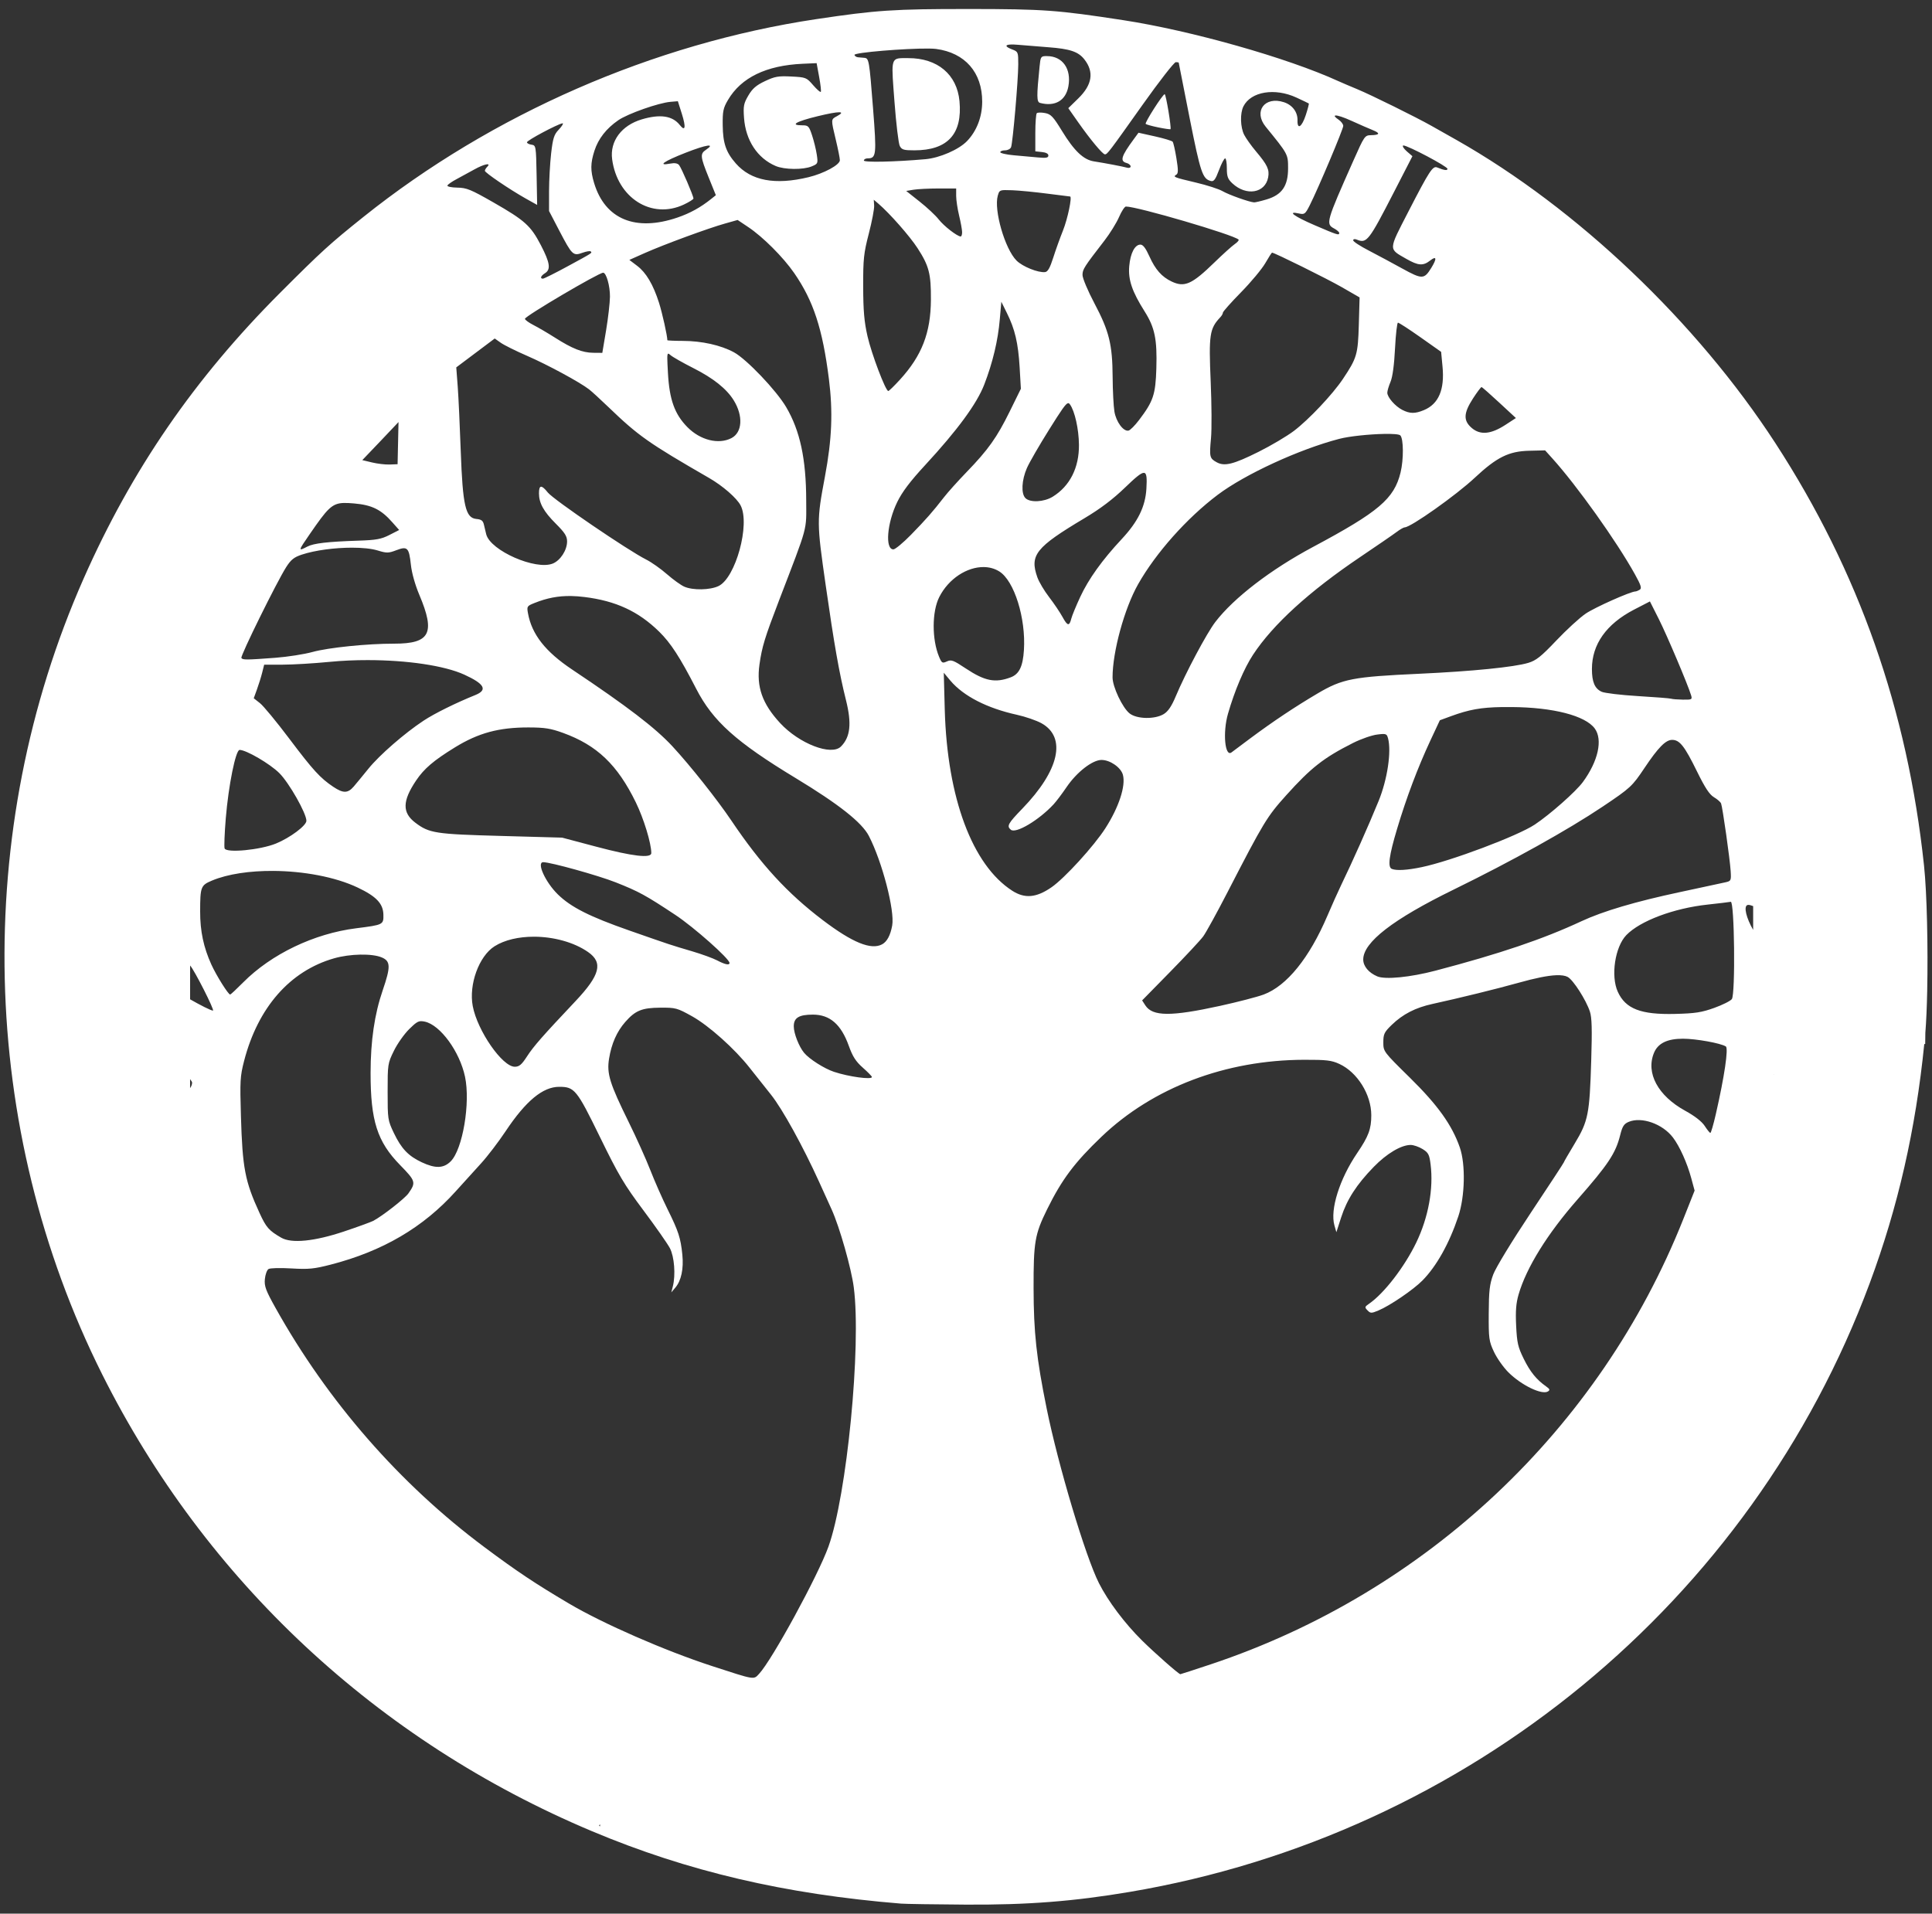 <?xml version="1.0" encoding="UTF-8" standalone="no"?>
<!-- Created with Inkscape (http://www.inkscape.org/) -->

<svg
   xmlns:dc="http://purl.org/dc/elements/1.1/"
   xmlns:cc="http://creativecommons.org/ns#"
   xmlns:rdf="http://www.w3.org/1999/02/22-rdf-syntax-ns#"
   xmlns:svg="http://www.w3.org/2000/svg"
   xmlns="http://www.w3.org/2000/svg"
   xmlns:sodipodi="http://sodipodi.sourceforge.net/DTD/sodipodi-0.dtd"
   xmlns:inkscape="http://www.inkscape.org/namespaces/inkscape"
   version="1.1"
   viewBox="0 0 960 951"
   id="svg2"
   inkscape:version="0.48.4 r9939"
   width="100%"
   height="100%"
   sodipodi:docname="logo.svg">
  <rect x="0" y="0" width="960" height="951" fill="#333333" stroke="none"/>
  <defs
     id="defs10" />
  <sodipodi:namedview
     pagecolor="#ffffff"
     bordercolor="#666666"
     borderopacity="1"
     objecttolerance="10"
     gridtolerance="10"
     guidetolerance="10"
     inkscape:pageopacity="0"
     inkscape:pageshadow="2"
     inkscape:window-width="1366"
     inkscape:window-height="701"
     id="namedview8"
     showgrid="false"
     inkscape:zoom="0.701902"
     inkscape:cx="716.75632"
     inkscape:cy="663.84261"
     inkscape:window-x="0"
     inkscape:window-y="40"
     inkscape:window-maximized="1"
     inkscape:current-layer="svg2" />
  <path
     fill="#000"
     d="M481.56,4.482c-37.46-0.031-46.09,0.56-75.94,5.027-80.85,12.099-161.15,47.171-225.06,98.311-16.71,13.37-20.75,17.05-41.29,37.61-42.674,42.71-73.788,87.95-97.698,142.05-55.529,125.66-52.096,273.07,9.209,395.52,51.319,102.49,136.8,182.24,243.44,227.05,47.462,19.947,95.787,31.257,153.49,35.956,2.192,0.178,16.64,0.406,32.118,0.499,30.706,0.183,53.8-1.619,81.62-6.332,168.17-28.488,308.71-144.11,367.58-302.42,14.094-37.901,22.87-76.507,27.13-118.92h0.46l0.077-5.564c0.444-5.496,0.755-12.766,0.921-20.722l0.038-0.192h-0.038c0.442-21.543-0.119-48.477-1.573-62.165-8.222-77.396-32.423-146.19-73.868-209.98-39.111-60.191-98.519-116.69-158.44-150.65-4.385-2.485-10.013-5.649-12.51-7.061-7.54-4.262-29.933-15.328-36.838-18.189-3.562-1.476-7.796-3.277-9.44-4.029-25.22-11.542-73.13-25.106-106.95-30.283-32.74-5.012-39.24-5.495-76.44-5.526zm20.453,17.652c0.921-0.052,2.169-0.028,3.722,0.115,3.151,0.291,10,0.84,15.196,1.228,10.737,0.801,14.865,2.189,17.882,6.025,4.921,6.257,3.926,12.64-3.031,19.417l-4.95,4.835,4.873,6.946c6.095,8.679,12.2,16.002,13.316,16.002,1.201,0,1.971-1.02,18.726-24.636,8.263-11.647,15.695-21.182,16.5-21.182,0.805,0,1.458,0.124,1.458,0.269s2.431,12.492,5.411,27.475c5.418,27.244,6.427,30.244,10.514,31.313,1.494,0.391,2.296-0.636,4.068-5.372,1.206-3.226,2.589-5.871,3.07-5.871,0.481,0,0.844,2.232,0.844,4.95,0,4.108,0.485,5.36,2.763,7.483,6.919,6.447,16.291,4.873,17.767-2.993,0.723-3.856-0.398-6.215-6.063-12.932-2.311-2.74-4.93-6.42-5.833-8.174-1.939-3.768-2.137-10.734-0.384-14.198,3.726-7.363,15.616-9.317,26.362-4.336,3.166,1.468,5.919,2.786,6.101,2.916,0.182,0.13-0.492,2.738-1.497,5.794-1.965,5.979-4.243,7.413-4.106,2.609,0.117-4.11-2.512-7.63-6.715-9.018-9.556-3.154-15.303,4.534-9.094,12.164,11.152,13.706,11.128,13.621,11.128,20.722,0,8.755-3.077,13.161-10.706,15.426-2.825,0.839-5.592,1.488-6.178,1.458-2.31-0.116-12.643-3.791-15.733-5.603-1.8-1.055-7.758-2.968-13.239-4.259-10.974-2.586-11.473-2.8-9.67-3.914,0.988-0.611,0.994-2.294,0.038-8.174-0.661-4.069-1.495-7.756-1.88-8.212-0.385-0.456-4.362-1.653-8.826-2.648l-8.135-1.804-2.302,3.147c-6.307,8.562-7.04,10.998-3.607,11.896,1.096,0.287,1.995,1.052,1.995,1.688,0,0.636-0.768,0.924-1.727,0.652-2.12-0.601-11.355-2.358-16.5-3.147-5.191-0.795-9.841-5.25-15.848-15.081-4.412-7.221-5.532-8.388-8.48-8.941-1.865-0.35-3.682-0.307-4.068,0.077-0.385,0.384-0.729,4.798-0.729,9.823v9.133l3.262,0.345c2.016,0.194,3.223,0.83,3.223,1.727,0,1.135-1.095,1.345-5.219,0.959-2.877-0.269-8.273-0.747-11.972-1.075-3.7-0.327-6.715-1.03-6.715-1.535,0-0.504,1.068-0.921,2.379-0.921,1.312,0,2.654-0.688,2.993-1.573,0.851-2.217,3.554-33.351,3.569-41.098,0.012-6.106-0.064-6.353-2.955-7.444-3.58-1.351-3.761-2.301-0.998-2.456zm-40.637,1.995c1.6,0.017,2.885,0.076,3.761,0.192,14.377,1.907,22.93,11.674,22.909,26.209-0.011,7.559-2.712,14.558-7.521,19.57-4.058,4.23-13.609,8.396-20.722,9.018-15.376,1.343-30.545,1.668-30.545,0.652,0-0.577,0.851-1.075,1.88-1.075,4.301,0,4.481-1.702,2.686-24.674-1.896-24.271-2.03-25.076-4.375-25.288-0.922-0.083-2.331-0.213-3.108-0.269-0.777-0.056-1.571-0.569-1.765-1.151-0.412-1.237,25.601-3.305,36.8-3.185zm57.867,3.761c-2.094,0.092-2.233,0.753-2.686,5.219-1.5,14.784-1.471,17.584,0.23,18.035,7.44,1.975,12.793-1.155,14.083-8.212,1.587-8.679-2.871-15.033-10.591-15.042-0.386-0-0.737-0.013-1.036,0zm-70.875,0.998c-5.891,0.111-5.406,1.729-3.914,21.604,0.82,10.919,2.006,20.866,2.648,22.065,1.004,1.876,2.021,2.149,7.253,2.149,16.523,0,23.936-8.102,22.41-24.444-1.238-13.258-10.936-21.413-25.441-21.374-1.116,0.003-2.113-0.016-2.955,0zm-42.594,2.494,1.266,6.907c0.696,3.795,1.076,7.098,0.806,7.368-0.27,0.27-1.994-1.245-3.837-3.377-3.255-3.766-3.576-3.894-10.821-4.259-6.48-0.327-8.191-0.013-13.085,2.302-4.348,2.057-6.228,3.687-8.25,7.137-2.316,3.951-2.574,5.237-2.149,11.128,0.805,11.163,6.645,20.031,15.733,23.907,4.345,1.853,13.653,1.944,17.882,0.192,3.102-1.285,3.196-1.42,2.533-5.871-0.375-2.517-1.433-6.815-2.341-9.555-1.527-4.612-1.891-4.989-4.873-4.989-6.36,0-3.159-1.896,7.675-4.528,10.762-2.614,14.428-2.611,9.478,0.038-2.952,1.58-2.947,1.407-0.46,11.781,1.092,4.556,1.995,9.079,1.995,10.054,0,2.311-7.927,6.59-15.58,8.442-16.623,4.022-28.552,1.777-36.109-6.83-4.894-5.575-6.415-10.015-6.523-18.956-0.085-6.974,0.245-8.565,2.609-12.586,6.553-11.148,18.999-17.183,37.107-17.997l6.946-0.307zm172.95,15.426c-0.959,0-10.024,14.189-9.44,14.774,0.297,0.297,3.075,1.083,6.216,1.727,3.142,0.644,5.907,1.045,6.101,0.883,0.565-0.473-2.236-17.383-2.878-17.383zm-241.9,3.492,1.995,6.293c2.111,6.718,1.694,8.965-1.036,5.526-3.662-4.613-9.765-5.508-18.88-2.801-10.066,2.989-15.922,10.83-14.735,19.801,2.55,19.27,19.623,30.067,35.649,22.525,2.603-1.225,4.758-2.581,4.758-2.993,0-1.322-5.97-15.209-7.137-16.616-0.761-0.916-2.189-1.153-4.451-0.729-6.54,1.227-3.158-1.163,7.713-5.411,10.462-4.088,14.991-4.751,10.092-1.458-2.986,2.008-2.841,3.362,1.343,13.738l3.569,8.826-2.341,1.88c-5.265,4.213-10.498,7.09-16.692,9.21-20.846,7.135-35.99,0.897-41.443-17.076-1.896-6.249-1.845-9.928,0.153-16.117,1.932-5.982,5.903-11.06,11.857-15.157,4.748-3.267,20.064-8.652,25.94-9.133l3.645-0.307zm326.79,7.099c1.002-0.104,3.93,0.815,7.943,2.648,4.037,1.843,8.831,3.918,10.629,4.643,3.8,1.531,3.435,2.41-0.998,2.494-3.042,0.058-3.278,0.448-8.672,12.586-13.593,30.588-13.865,31.5-9.555,33.807,1.37,0.733,2.494,1.732,2.494,2.187,0,1.323-0.903,1.024-12.203-3.837-10.277-4.422-13.979-7.192-7.79-5.833,2.732,0.6,3.119,0.32,5.372-4.144,4.202-8.326,16.616-37.74,16.616-39.371,0-0.859-1.031-2.241-2.264-3.07-1.979-1.331-2.352-2.029-1.573-2.111zm-384.04,3.876c0.051-0.002,0.094,0.017,0.115,0.038,0.26,0.26-0.702,1.713-2.149,3.223-2.213,2.31-2.821,4.171-3.684,11.704-0.564,4.924-1.026,13.39-1.036,18.803v9.823l5.142,9.862c6.318,12.081,6.833,12.562,11.435,10.898,1.923-0.695,3.782-1.015,4.106-0.691,0.801,0.801,1.153,0.566-11.512,7.444-6.186,3.36-11.675,6.101-12.203,6.101-1.612,0-1.069-1.41,1.036-2.724,2.948-1.841,2.48-5.151-2.034-13.853-5.059-9.752-7.975-12.364-23.715-21.374-11.116-6.363-13.239-7.227-17.844-7.291-2.877-0.04-5.086-0.512-4.912-1.036,0.174-0.524,2.232-1.951,4.566-3.185s6.294-3.403,8.787-4.797c4.859-2.716,8.604-3.501,6.447-1.343-0.658,0.658-1.19,1.574-1.19,1.995,0,0.93,12.278,9.261,20.223,13.738l5.756,3.223-0.269-14.812c-0.271-14.503-0.337-14.807-2.533-15.119-1.233-0.175-2.264-0.71-2.264-1.19,0-0.976,15.093-8.965,17.537-9.401,0.082-0.015,0.141-0.037,0.192-0.038zm417.76,11.013c2.233,0.028,21.911,10.405,21.911,11.627,0,0.952-1.687,0.722-5.104-0.691-2.213-0.915-3.855,1.598-14.39,22.065-9.947,19.324-9.908,18.22-0.998,23.331,5.986,3.433,8.384,3.606,11.896,0.844,3.194-2.512,3.416-0.974,0.537,3.684-3.524,5.702-4.497,5.754-14.39,0.307-4.909-2.703-12.406-6.746-16.654-8.941-4.248-2.195-7.751-4.465-7.751-5.065,0-0.648,0.73-0.809,1.765-0.384,4.986,2.046,5.93,0.842,18.688-23.983l8.979-17.46-2.763-2.379c-1.503-1.319-2.335-2.635-1.88-2.916,0.034-0.021,0.082-0.039,0.153-0.038zm-230.97,21.374,8.749,0,0,3.722c0.009,2.055,0.664,6.42,1.458,9.708,0.794,3.288,1.477,7.017,1.497,8.25,0.019,1.233-0.318,2.219-0.729,2.187-1.845-0.145-8.351-5.212-10.898-8.48-1.542-1.979-5.808-5.963-9.478-8.864l-6.677-5.295,3.684-0.614c2.026-0.335,7.599-0.608,12.395-0.614zm33.001,0.806c0.913-0.014,2.101,0.015,3.684,0.077,3.533,0.138,11.351,0.904,17.345,1.688,5.994,0.784,11.078,1.42,11.32,1.42,1.118,0-1.193,11.101-3.53,16.923-1.431,3.564-3.617,9.633-4.835,13.469-1.622,5.111-2.717,7.031-4.068,7.176-3.494,0.375-11.181-2.739-14.16-5.718-5.788-5.788-11.37-25.108-9.325-32.272,0.617-2.16,0.83-2.721,3.569-2.763zm-65.196,4.797,2.264,1.919c5.674,4.871,15.641,16.197,19.494,22.141,5.708,8.807,6.716,12.73,6.639,25.633-0.099,16.427-4.484,27.785-15.388,39.716-2.833,3.1-5.438,5.642-5.794,5.641-1.34-0.005-8.306-18.372-10.322-27.207-1.633-7.157-2.12-12.61-2.149-24.636-0.033-13.82,0.262-16.593,2.801-26.401,1.561-6.029,2.749-12.284,2.648-13.891l-0.192-2.916zm125.29,3.377c5.469-0.08,53.601,14.039,55.987,16.424,0.297,0.297-0.543,1.312-1.88,2.226-1.337,0.913-5.897,5.01-10.131,9.133-11.18,10.886-14.842,12.523-21.259,9.478-4.914-2.332-8.105-5.945-11.051-12.51-1.819-4.053-3.177-5.833-4.451-5.833-2.778,0-4.999,4.247-5.564,10.668-0.597,6.775,1.408,12.664,7.636,22.525,5.076,8.037,6.271,13.868,5.833,28.358-0.393,13.003-1.529,16.312-8.596,25.633-2.075,2.737-4.431,5.098-5.257,5.257-2.549,0.491-6.148-4.4-6.984-9.478-0.43-2.614-0.842-10.34-0.883-17.191-0.096-16.17-1.729-22.774-9.056-36.608-3.264-6.162-5.91-12.479-5.91-14.045,0-2.809,0.685-3.911,10.898-17.114,2.756-3.562,6.011-8.836,7.253-11.704,1.241-2.868,2.773-5.21,3.415-5.219zm-192.94,6.677,5.219,3.492c7.273,4.832,17.42,14.967,22.909,22.909,9.557,13.826,14.09,27.738,17.23,52.61,2.058,16.305,1.512,29.884-1.957,48.427-4.134,22.093-4.108,22.827,0.384,54.221,4.164,29.106,6.687,43.515,10.054,56.946,2.914,11.626,2.191,18.377-2.494,23.062-4.781,4.781-20.799-1.422-30.276-11.704-8.832-9.581-11.787-17.946-10.207-29.087,1.255-8.853,2.631-13.314,9.708-31.773,14.69-38.313,13.542-34.123,13.507-49.808-0.046-20.562-3.045-34.524-9.939-46.278-4.852-8.273-19.656-23.824-25.94-27.245-6.53-3.554-15.988-5.661-25.403-5.679-4.248-0.008-7.713-0.172-7.713-0.345,0-2.154-2.538-13.583-4.144-18.611-2.904-9.09-6.422-15.014-10.898-18.381l-3.837-2.916,7.675-3.415c9.808-4.348,31.753-12.401,39.87-14.659l6.255-1.765zm265.54,16.232c1.182,0,27.472,13.009,34.728,17.191l8.787,5.065-0.384,13.546c-0.424,14.798-0.955,16.575-7.905,26.976-5.116,7.658-16.973,20.228-24.367,25.825-3.423,2.591-11.288,7.261-17.498,10.361-12.604,6.291-16.998,7.36-20.913,5.18-3.475-1.934-3.625-2.656-2.763-11.972,0.406-4.385,0.319-16.936-0.153-27.897-1.017-23.57-0.562-26.513,4.797-32.195,0.685-0.726,1.266-1.751,1.266-2.264,0-0.513,4.045-5.064,9.018-10.131,4.972-5.066,10.392-11.589,12.049-14.467,1.657-2.877,3.155-5.219,3.338-5.219zm-332.35,9.977c1.56,0,3.444,6.653,3.377,11.934-0.038,3.014-0.893,10.527-1.919,16.692l-1.88,11.205-4.528-0.038c-5.421-0.067-10.379-2.038-18.995-7.521-3.535-2.25-8.338-5.068-10.668-6.255-2.329-1.187-4.259-2.591-4.259-3.108,0-1.301,36.667-22.909,38.872-22.909zm197.85,14.428,2.763,5.603c3.995,8.044,5.603,14.846,6.332,26.976l0.614,10.668-5.526,11.243c-6.39,12.983-10.716,19.069-21.489,30.2-4.244,4.385-9.271,9.989-11.167,12.433-5.613,7.237-9.004,11.094-16.462,18.726-3.883,3.974-7.802,7.214-8.711,7.214-4.228,0-3.154-13.149,1.919-23.523,2.481-5.074,6.401-10.268,13.929-18.419,16.011-17.335,25.645-30.463,29.317-39.985,4.227-10.96,6.826-21.92,7.713-32.387l0.767-8.749zm197.08,10.399c0.438-0.03,5.443,3.203,11.128,7.214l10.322,7.291,0.691,7.329c1.097,11.429-1.927,18.561-9.21,21.604-4.453,1.861-6.988,1.83-10.745-0.077-3.55-1.802-7.473-6.281-7.483-8.557-0.002-0.892,0.731-3.342,1.612-5.449,1.019-2.439,1.817-8.462,2.226-16.577,0.353-7.011,1.02-12.749,1.458-12.778zm-448.81,7.867,2.993,2.111c1.64,1.168,7.505,4.079,13.047,6.485,10.162,4.411,26.248,13.118,30.852,16.692,1.37,1.064,5.642,4.98,9.478,8.672,15.055,14.49,19.904,17.897,50.192,35.38,6.79,3.92,13.735,9.981,15.618,13.622,4.837,9.353-2.47,36.006-10.975,40.062-4.247,2.025-12.716,2.173-16.999,0.307-1.662-0.724-5.522-3.488-8.596-6.178-3.074-2.69-7.751-6.007-10.399-7.329-8.859-4.424-45.979-29.72-48.811-33.27-3.171-3.974-4.413-3.872-4.413,0.422,0,4.811,2.343,9.03,8.327,15.004,4.528,4.521,5.641,6.267,5.641,8.864,0,4.306-3.279,9.408-7.061,10.975-8.456,3.503-30.993-6.369-33.116-14.505-0.286-1.096-0.786-3.171-1.113-4.643-0.475-2.139-1.214-2.744-3.799-2.993-5.364-0.517-6.772-6.53-7.751-33.692-0.444-12.332-1.101-26.761-1.497-32.042l-0.729-9.593,9.555-7.176,9.555-7.176zm86.148,7.559c0.259-0.104,0.652,0.226,1.228,0.729,1.039,0.908,6.152,3.812,11.358,6.447,9.937,5.03,16.484,10.263,20.031,16.002,4.777,7.73,4.267,15.963-1.151,18.765-6.373,3.296-15.461,1.048-21.873-5.449-6.348-6.433-8.946-13.667-9.67-26.861-0.387-7.063-0.494-9.402,0.077-9.632zm404.19,16.577c0.293,0.017,4.236,3.483,8.787,7.713l8.289,7.675-5.18,3.377c-7.158,4.659-12.436,5.199-16.654,1.65-4.362-3.67-4.249-7.379,0.499-14.735,2.034-3.151,3.967-5.696,4.259-5.679zm-205.49,8.02c0.386-0.077,0.656,0.162,0.959,0.576,2.405,3.286,4.412,12.258,4.49,20.069,0.114,11.389-4.507,20.554-13.047,25.825-4.31,2.66-11.22,3.017-13.546,0.691-2.225-2.224-1.89-8.925,0.729-14.927,1.211-2.776,6.221-11.444,11.128-19.263,6.068-9.67,8.127-12.74,9.286-12.97zm-332.66,9.363-0.23,10.476-0.23,10.476-3.952,0.153c-2.192,0.085-6.152-0.396-8.787-1.036l-4.797-1.151,9.018-9.44,8.979-9.478zm489.65,5.9c4.275-0.086,7.536,0.131,8.135,0.729,1.64,1.636,1.713,11.976,0.115,18.496-3.189,13.013-10.83,19.492-43.438,36.915-21.071,11.258-39.359,25.291-48.581,37.299-4.278,5.571-14.843,25.423-19.724,37.069-2.032,4.849-3.771,7.407-5.91,8.711-4.416,2.693-13.353,2.531-16.961-0.307-3.545-2.789-8.479-13.206-8.48-17.92-0.002-12.805,5.902-34.317,12.702-46.316,8.804-15.536,24.193-32.843,39.524-44.398,13.592-10.244,40.524-22.636,60.399-27.821,5.165-1.347,15.094-2.313,22.218-2.456zm80.085,8.174,3.53,3.914c12.294,13.631,31.872,41.082,41.059,57.598,3.038,5.462,3.542,7.025,2.456,7.713-0.749,0.474-1.734,0.875-2.149,0.883-2.51,0.051-20.077,7.876-24.712,11.013-3.043,2.059-9.623,8.118-14.659,13.431-7.539,7.952-10.017,9.886-13.891,11.051-6.984,2.102-27.83,4.203-54.145,5.411-32.985,1.513-38.186,2.5-50.461,9.747-11.5,6.79-22.16,13.91-33.538,22.372-4.463,3.319-8.639,6.449-9.286,6.946-3.307,2.539-4.455-9.901-1.765-19.225,3.315-11.489,7.991-22.515,12.433-29.279,9.878-15.04,27.899-31.477,53.262-48.581,8.221-5.544,16.339-11.107,18.035-12.395,1.696-1.288,3.542-2.341,4.068-2.341,2.996,0,25.547-15.966,34.766-24.597,10.986-10.286,16.997-13.253,27.168-13.469l7.828-0.192zm-199.34,11.17c1.436,0.077,1.519,2.675,1.228,7.828-0.505,8.941-4.18,16.431-12.279,25.096-9.661,10.335-16.487,19.86-20.606,28.742-2.084,4.494-4.061,9.303-4.413,10.706-0.992,3.95-1.897,3.813-4.375-0.729-1.258-2.307-4.27-6.777-6.677-9.9s-5.025-7.535-5.833-9.824c-3.902-11.06-0.83-14.917,23.446-29.394,7.944-4.737,14.12-9.429,20.184-15.273,5.08-4.895,7.889-7.33,9.325-7.253zm-397.47,14.97c1.401-0.028,3.014,0.064,4.95,0.23,8.933,0.768,13.48,3.028,19.11,9.44l3.338,3.761-4.873,2.494c-4.056,2.068-6.565,2.514-15.311,2.801-15.373,0.504-22.265,1.308-25.365,2.916-4.75,2.465-4.738,2.322,1.19-6.255,8.642-12.505,10.888-15.266,16.961-15.388zm3.952,22.218c5.073,0.001,9.656,0.442,12.74,1.381,4.527,1.379,5.362,1.378,9.286-0.115,5.544-2.109,6.322-1.334,7.253,7.291,0.439,4.069,2.117,9.989,4.221,14.966,8.017,18.964,5.325,24.193-12.51,24.175-13.38-0.013-32.605,1.937-40.637,4.144-4.111,1.13-12.429,2.425-18.458,2.878-14.483,1.088-16.214,1.1-16.846,0.077-0.591-0.956,17.565-37.768,22.256-45.127,2.373-3.721,3.901-4.938,7.751-6.216,6.65-2.208,16.488-3.454,24.943-3.454zm313.93,9.632c2.741,0.031,5.365,0.721,7.675,2.149,7.467,4.615,13.3,23.244,12.279,39.141-0.522,8.133-2.354,11.919-6.562,13.507-7.674,2.897-12.84,1.898-22.333-4.413-6.132-4.077-7.176-4.489-9.363-3.492-2.281,1.039-2.579,0.854-3.914-2.341-3.586-8.583-3.554-22.378,0.077-29.586,4.674-9.279,13.919-15.059,22.141-14.966zm-205.1,14.39c2.136,0.032,4.354,0.208,6.715,0.499,15.548,1.914,26.79,7.121,37.069,17.191,5.748,5.631,10.341,12.695,18.419,28.396,8.277,16.089,19.856,26.488,49.31,44.321,21.561,13.055,33.025,22.112,36.493,28.818,6.617,12.795,12.952,37.147,11.589,44.551-0.908,4.932-2.597,8.024-5.027,9.325-5.459,2.921-14.7-0.84-29.432-12.011-17.6-13.346-30.736-27.627-45.434-49.463-7.046-10.468-20.568-27.523-29.356-36.992-8.494-9.153-22.408-19.808-49.847-38.143-13.23-8.84-19.979-17.44-21.873-27.897-0.626-3.46-0.501-3.636,3.262-5.142,6.102-2.442,11.703-3.549,18.112-3.454zm536.11,2.686,4.451,8.826c4.065,8.095,14.394,32.483,16.002,37.798,0.64,2.115,0.423,2.262-4.106,2.187-2.64-0.043-5.246-0.25-5.794-0.46-0.548-0.211-7.967-0.794-16.462-1.305-8.495-0.51-16.627-1.482-18.074-2.149-3.44-1.585-4.835-4.861-4.835-11.32,0-12.229,7.122-22.315,20.875-29.471l7.943-4.106zm-636.96,29.164c19.257,0.022,37.918,2.687,47.89,7.253,10.008,4.582,11.633,7.587,5.449,10.092-9.832,3.983-20.25,9.133-25.672,12.702-9.432,6.208-21.998,17.145-27.437,23.868-2.743,3.39-6.034,7.395-7.329,8.903-2.936,3.416-5.231,3.454-10.169,0.153-6.44-4.304-10.015-8.185-21.911-23.983-6.264-8.319-12.791-16.233-14.505-17.575l-3.108-2.456,1.573-4.336c0.874-2.397,2.058-6.173,2.609-8.365l0.998-3.991h9.248c5.086-0.006,15.504-0.63,23.177-1.381,6.247-0.612,12.768-0.89,19.187-0.883zm286.07,6.255,3.262,3.914c6.524,7.719,18.253,13.736,33.078,16.999,4.273,0.94,9.784,2.848,12.241,4.221,12.527,7.001,8.853,23.421-9.517,42.402-7.187,7.426-7.894,8.708-5.718,10.514,2.477,2.056,13.909-4.74,21.22-12.625,1.314-1.417,4.239-5.283,6.485-8.596,5.017-7.398,12.825-13.469,17.345-13.469,4.267,0,9.656,3.753,10.629,7.406,1.466,5.505-2.001,16.073-8.672,26.478-5.742,8.956-20.332,24.935-26.861,29.432-7.538,5.192-13.245,5.682-19.455,1.688-19.858-12.77-32.304-46.126-33.538-89.908l-0.49-18.45zm277.36,17.076c1.511-0.024,3.108-0.011,4.835,0,20.607,0.132,36.617,4.277,41.29,10.668,4.06,5.553,1.687,16.244-5.91,26.593-3.495,4.761-16.291,16.076-23.907,21.144-8.451,5.624-41.621,18.105-56.14,21.144-7.255,1.518-12.514,1.841-14.889,0.883-2.134-0.861-1.38-6.554,2.609-19.877,4.643-15.508,10.207-30.303,16.539-43.899l4.72-10.092,5.641-2.072c8.785-3.199,14.635-4.322,25.211-4.49zm-483.66,10.131c8.011,0.015,10.967,0.478,17.153,2.724,16.882,6.13,27.016,15.845,36.148,34.536,3.946,8.076,7.675,20.314,7.675,25.173,0,2.716-9.316,1.624-27.398-3.185l-16.923-4.49-30.392-0.844c-32.519-0.888-35.601-1.335-42.518-6.562-6.596-4.984-6.487-10.782,0.345-20.952,4.007-5.964,8.725-9.967,19.263-16.462,11.661-7.187,21.838-9.967,36.646-9.939zm424.25,3.262c1.991-0.076,2.364,0.439,2.801,2.072,1.775,6.633-0.312,20.541-4.681,31.236-5.114,12.517-12.855,29.876-18.649,41.865-1.589,3.288-4.639,10.112-6.792,15.157-8.949,20.97-20.158,34.838-31.658,39.141-3.138,1.174-12.917,3.713-21.719,5.641-24.406,5.345-33.469,5.263-37.069-0.23l-1.612-2.494,13.891-14.16c7.643-7.789,15.052-15.733,16.462-17.652,1.41-1.918,6.823-11.772,12.049-21.911,18.03-34.979,19.634-37.603,29.202-48.235,12.281-13.648,18.609-18.634,33.193-25.979,3.978-2.003,9.401-3.874,12.011-4.183,1.093-0.129,1.907-0.243,2.571-0.269zm143.98,2.916c3.744,0,6.152,3.055,12.318,15.618,4.025,8.201,6.233,11.566,8.48,12.893,1.671,0.987,3.248,2.374,3.53,3.108,0.743,1.937,4.412,27.827,4.758,33.615,0.284,4.743,0.196,4.915-2.686,5.564-1.644,0.371-11.761,2.56-22.448,4.835-21.975,4.678-38.249,9.475-48.964,14.467-19.185,8.937-40.497,16.152-72.602,24.597-12.473,3.281-24.957,4.515-28.895,2.84-4.303-1.831-6.984-5.056-6.984-8.404,0-8.55,14.779-19.971,44.858-34.689,29.109-14.244,56.838-29.678,74.252-41.366,13.728-9.214,14.543-9.991,20.645-19.11,6.822-10.195,10.53-13.968,13.738-13.968zm-711.82,4.989c3.301,0,15.101,6.9,19.762,11.55,4.859,4.848,13.431,19.956,13.431,23.676,0,2.371-8.061,8.399-15.081,11.282-7.81,3.207-24.647,4.826-25.557,2.456-0.297-0.773-0.037-7.509,0.576-14.966,1.338-16.281,4.913-33.999,6.869-33.999zm150.88,55.795c3.671,0,27.345,6.589,35.994,10.015,11.521,4.564,14.836,6.378,29.662,16.194,9.242,6.118,26.9,21.791,26.9,23.868,0,1.262-2.261,0.783-6.14-1.266-2.007-1.06-7.589-3.097-12.433-4.528-10.97-3.242-10.281-3.011-31.082-10.284-19.905-6.959-29.121-11.615-35.649-17.997-6.196-6.058-10.713-16.002-7.253-16.002zm-134.11,4.336c14.877,0.097,30.64,2.938,41.865,8.25,9.293,4.398,12.702,7.988,12.817,13.507,0.103,4.956-0.05,5.049-13.584,6.754-20.841,2.626-42.079,12.794-56.063,26.861-3.288,3.308-6.211,6.052-6.485,6.063-0.939,0.039-6.879-9.444-9.363-14.927-3.878-8.56-5.579-16.578-5.564-26.362,0.018-12.168,0.307-13,5.794-15.311,7.959-3.352,19.013-4.91,30.583-4.835zm724.18,15.349c1.846-0.373,2.36,45.904,0.537,48.35-0.695,0.932-4.638,2.896-8.749,4.375-6.247,2.248-9.461,2.745-19.455,2.993-17.013,0.423-24.611-2.51-28.473-11.013-3.571-7.863-1.379-22.341,4.259-28.166,6.846-7.072,23.555-13.343,40.407-15.157,5.607-0.604,10.778-1.241,11.474-1.381zm8.749,1.535c0.576-0.011,1.416,0.235,2.379,0.614v11.819c-3.365-5.813-4.834-11.606-2.878-12.356,0.131-0.05,0.316-0.073,0.499-0.077zm-603.38,15.81c9.596,0.028,19.742,2.669,26.861,7.636,7.522,5.248,5.955,11.426-6.255,24.367-16.43,17.413-20.832,22.414-24.137,27.514-2.665,4.112-3.854,5.104-6.063,5.104-6.174,0-18.549-17.858-20.875-30.123-2.04-10.755,3.09-24.836,10.821-29.739,5.059-3.208,12.183-4.78,19.647-4.758zm-86.378,8.903c4.321-0.085,8.257,0.374,10.668,1.381,4.444,1.857,4.52,4.626,0.499,16.347-4.075,11.876-6.015,25.119-6.025,41.098-0.008,23.754,3.312,34.135,14.62,45.703,7.801,7.98,8.016,8.676,4.183,14.121-1.809,2.569-13.086,11.371-17.498,13.661-1.2,0.623-7.72,2.996-14.467,5.257-14.755,4.946-26.12,6.066-31.236,3.108-6.118-3.537-7.452-5.027-10.783-12.279-7.249-15.785-8.484-22.274-9.248-48.274-0.508-17.282-0.405-19.636,1.573-27.283,6.875-26.581,22.797-44.733,44.705-50.998,3.96-1.133,8.688-1.757,13.009-1.842zm-84.536,5.411c2.117,2.254,12.333,22.41,11.358,22.41-0.999,0-6.386-2.76-11.358-5.603v-16.807zm678.82,4.835c2.564-0.102,4.439,0.183,5.679,0.844,2.761,1.472,9.122,11.383,11.051,17.23,0.991,3.001,1.128,8.845,0.652,24.405-0.813,26.577-1.488,30.021-8.212,41.174-2.97,4.927-5.411,9.142-5.411,9.363,0,0.221-7.414,11.533-16.462,25.134-9.42,14.161-17.374,27.229-18.611,30.583-1.8,4.883-2.165,8.09-2.226,19.302-0.068,12.577,0.122,13.841,2.609,19.148,1.464,3.122,4.68,7.673,7.137,10.131,6.419,6.419,16.68,11.392,19.685,9.517,1.098-0.685,0.93-1.191-0.921-2.494-4.828-3.4-7.936-7.253-11.128-13.738-2.867-5.824-3.352-7.943-3.761-16.424-0.354-7.353-0.054-11.171,1.228-15.58,3.86-13.277,14.292-30.125,29.317-47.237,15.188-17.299,18.896-22.864,21.144-31.888,1.091-4.381,1.875-5.614,4.221-6.6,6.414-2.697,16.813,0.967,21.988,7.751,3.337,4.374,7.061,12.671,9.095,20.184l1.688,6.216-5.679,14.313c-41.43,104.19-127.69,185.42-234.76,221.11-8.187,2.729-14.982,4.94-15.119,4.912-0.981-0.202-12.587-10.411-18.956-16.692-8.631-8.512-16.939-19.578-21.489-28.588-6.686-13.24-20.211-58.415-25.979-86.839-5.077-25.024-6.445-37.836-6.485-59.632-0.042-22.991,0.609-26.875,6.715-39.256,7.321-14.842,13.644-23.296,27.053-36.109,25.563-24.427,61.628-38.122,100.65-38.22,11.15-0.028,13.597,0.25,17.537,2.072,8.957,4.143,15.848,15.226,15.848,25.48,0,6.849-1.333,10.443-6.984,18.764-8.803,12.962-13.581,28.177-11.32,36.032l0.959,3.338,2.379-7.368c2.846-8.838,7.649-16.317,16.194-25.096,6.485-6.663,13.639-10.898,18.342-10.898,1.448,0,4.1,0.916,5.91,2.034,2.892,1.788,3.375,2.709,3.991,7.636,1.507,12.062-1.094,26.326-7.099,38.795-5.842,12.13-16.011,25.316-23.446,30.43-2.228,1.533-2.282,1.783-0.806,3.3,1.475,1.516,1.92,1.535,5.411,0.077,5.768-2.41,17.414-10.357,21.911-14.927,6.982-7.095,13.308-18.39,17.805-31.85,3.305-9.893,3.663-25.81,0.767-34.191-3.86-11.171-10.974-21.105-24.827-34.728-13.15-12.931-13.2-13.004-13.2-17.575,0-4.077,0.45-5.048,4.144-8.634,5.547-5.384,11.815-8.59,20.261-10.438,13.384-2.928,31.992-7.499,42.748-10.514,8.325-2.333,14.491-3.591,18.765-3.761zm-445.17,16.117c7.587-0.046,8.366,0.153,15.733,4.259,8.38,4.671,21.276,16.22,28.626,25.595,2.466,3.146,7.258,9.163,10.629,13.392,5.698,7.148,15.889,25.646,23.945,43.4,1.741,3.837,4.55,10.005,6.216,13.699,3.971,8.802,9.754,29.217,10.975,38.642,3.799,29.333-3.428,103.38-12.586,128.86-5.211,14.494-27.992,56.272-34.459,63.201-2.793,2.992-1.794,3.177-23.446-3.876-23.397-7.621-54.166-21.086-70.952-31.006-16.863-9.964-25.935-16.006-42.172-28.128-41.994-31.351-77.738-72.294-103.72-118.84-4.861-8.708-5.62-10.794-5.295-14.275,0.209-2.244,1.025-4.518,1.804-5.027,0.79-0.516,5.793-0.635,11.358-0.307,8.623,0.509,11.282,0.243,19.647-1.919,25.741-6.651,45.872-18.458,61.973-36.339,3.787-4.205,9.461-10.476,12.625-13.929,3.164-3.454,8.656-10.636,12.203-15.963,10.043-15.086,18.503-22.103,26.631-22.103,7.627,0,8.74,1.343,20.261,24.943,9.207,18.859,12.017,23.62,21.642,36.493,6.087,8.14,11.98,16.572,13.124,18.765,2.197,4.213,2.9,13.303,1.458,18.956l-0.767,2.993,1.995-2.341c2.936-3.438,4.205-9.355,3.492-16.385-0.85-8.382-1.896-11.578-7.368-22.64-2.575-5.207-6.421-13.936-8.557-19.417-2.136-5.481-6.945-16.157-10.668-23.715-9.537-19.36-11.021-24.183-9.824-31.62,1.206-7.486,3.867-13.492,8.058-18.266,4.99-5.683,8.267-7.043,17.421-7.099zm75.825,3.454c8.411,0,13.991,4.831,17.805,15.464,1.94,5.407,3.507,7.836,7.022,10.936,2.485,2.192,4.49,4.262,4.49,4.605-0.019,1.434-11.469-0.122-18.841-2.571-4.839-1.607-12.292-6.351-14.85-9.44-2.579-3.114-5.12-9.619-5.142-13.124-0.026-4.289,2.543-5.871,9.517-5.871zm-194.71,3.262c0.548-0.004,1.147,0.069,1.88,0.23,7.706,1.693,17.3,14.855,19.954,27.36,2.753,12.975-1.155,36.113-7.099,42.057-3.533,3.534-7.607,3.662-14.428,0.46-6.64-3.116-10.136-6.794-13.853-14.582-3.001-6.289-3.07-6.868-3.07-20.415,0-13.67,0.031-14.106,3.147-20.453,1.749-3.562,5.197-8.397,7.636-10.783,2.992-2.926,4.19-3.862,5.833-3.876zm627.02,8.711c6.447,0,18.666,2.196,21.297,3.837,1.396,0.871-0.68,14.944-4.989,33.768-1.161,5.07-2.367,9.217-2.686,9.21-0.319-0.006-1.575-1.56-2.801-3.454-1.432-2.211-4.917-4.93-9.708-7.559-13.538-7.43-19.652-18.762-15.503-28.78,1.973-4.763,6.6-7.022,14.39-7.022zm44.666,17.844,0.921,0c-0.32,0.049-0.619,0.04-0.921,0zm-786.46,2.226c0.651,0.865,0.998,1.482,0.998,1.765,0,0.916-0.394,1.882-0.998,2.724v-4.49zm203.72,370.38,0,0.959c-0.29-0.101-0.462-0.225-0.46-0.422,0.001-0.134,0.174-0.332,0.46-0.537z"
     id="path6"
     style="fill:#ffffff;fill-opacity:1" />
</svg>
